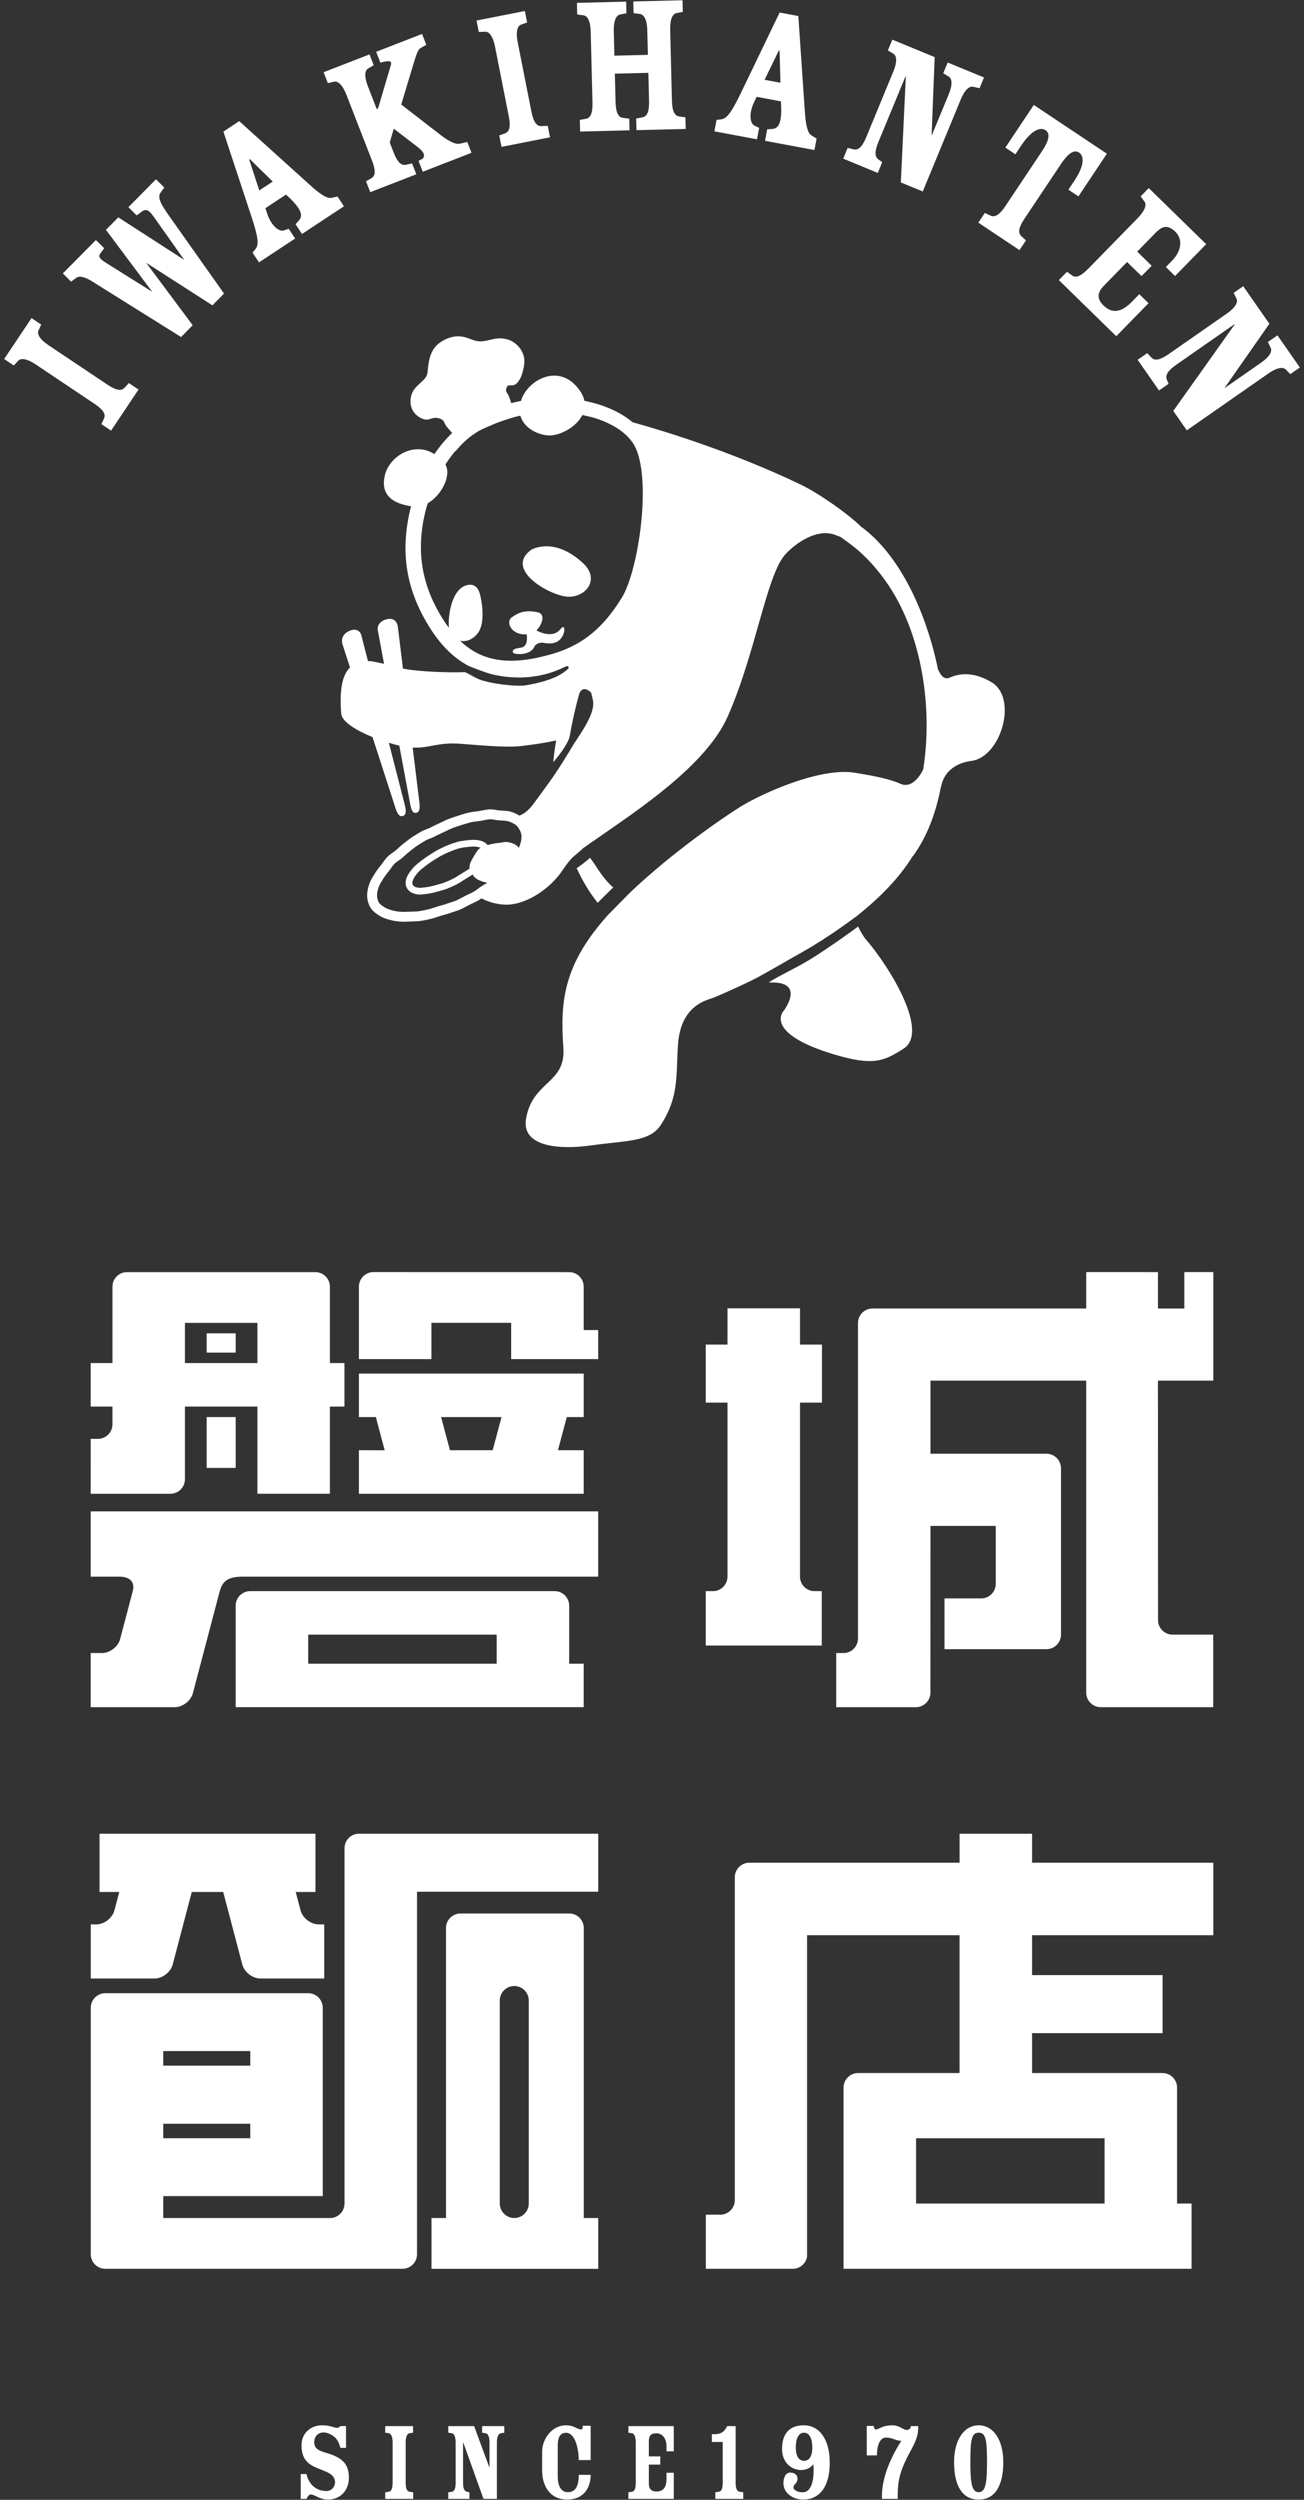 <?xml version="1.0" encoding="utf-8"?>
<!-- Generator: Adobe Illustrator 16.0.0, SVG Export Plug-In . SVG Version: 6.00 Build 0)  -->
<!DOCTYPE svg PUBLIC "-//W3C//DTD SVG 1.1//EN" "http://www.w3.org/Graphics/SVG/1.1/DTD/svg11.dtd">
<svg version="1.1" id="レイヤー_1" xmlns="http://www.w3.org/2000/svg" xmlns:xlink="http://www.w3.org/1999/xlink" x="0px"
	 y="0px" width="120px" height="230px" viewBox="0 0 120 230" enable-background="new 0 0 120 230" xml:space="preserve">
<rect x="0" y="0" width="120" height="230" fill="#333333" stroke="none"/>
<g>
	<path fill="#FFFFFF" d="M53.713,157.07v-4.002h-1.335l0.001-5.338c0-0.734-0.601-1.336-1.334-1.336H23.023
		c-0.735,0-1.335,0.602-1.335,1.336v9.34H53.713z M28.361,150.398h17.347v2.67H28.361V150.398z M52.379,117.045
		c0.734,0,1.334,0.6,1.334,1.332v3.996h1.334v2.674h-8.006v-3.338h-7.339v3.338H33.03v-6.674c0-0.732,0.602-1.332,1.335-1.332
		L52.379,117.045z M10.531,175.766v0.002l0.444-1.693H9.16v-5.361h19.87v5.361h-1.817l0.446,1.693v-0.002
		c0.187,0.709,0.939,1.291,1.673,1.291h0.505v4.979h-5.865c-0.733,0-1.488-0.58-1.674-1.289l-1.757-6.672h-2.892l-1.757,6.672
		c-0.187,0.709-0.941,1.289-1.674,1.289H8.353v-4.979h0.503C9.59,177.057,10.344,176.475,10.531,175.766z M8.345,157.07v-4.98h1.039
		c0.733,0,1.487-0.58,1.672-1.289l1.161-4.406c0.261-0.988-0.469-1.332-1.202-1.332H8.345v-6.006h46.704v6.006H22.355
		c-1.142,0-1.846,0.246-2.131,1.332h-0.002l-2.471,9.387c-0.187,0.709-0.94,1.289-1.673,1.289H8.345z M33.03,137.436h20.684v-4.004
		h-2.371l0.815-3.051h1.556v-4.004H33.03v4.004h1.558l0.813,3.051H33.03V137.436z M46.152,130.381l-0.814,3.051h-3.931l-0.815-3.051
		H46.152z M33.037,168.713c-0.733,0-1.332,0.6-1.332,1.334v32.691c0,0.734-0.601,1.336-1.335,1.336H15.025v-2.02h14.676v-17.33
		c0-0.732-0.599-1.336-1.332-1.336H9.688c-0.734,0-1.335,0.604-1.335,1.336v22.686c0,0.732,0.601,1.334,1.335,1.334h27.355
		c0.733,0,1.333-0.602,1.333-1.334v-33.359h16.679v-5.338H33.037z M15.025,188.711h8.006v1.342h-8.006V188.711z M15.025,195.398
		h8.006v1.336h-8.006V195.398z M21.688,124.447H19.02v-1.771h2.668V124.447z M30.358,118.379c0-0.734-0.6-1.334-1.333-1.334H11.646
		c-0.716,0.02-1.297,0.609-1.297,1.33v7.035H8.345v4.004h2.004l-0.001,1.637c0,0.732-0.601,1.334-1.336,1.334H8.346l-0.001,5.051
		h7.339c0.734,0,1.334-0.602,1.334-1.336v-6.686h6.671v8.021h6.669v-8.021h1.339v-4.004h-1.339V118.379z M23.689,124.375v1.035
		h-6.671v-1.035v-2.664h6.671V124.375z M19.02,135.055v-4.674h2.668v4.674H19.02z M53.721,177.385c0-0.732-0.6-1.332-1.334-1.332
		H42.378c-0.733,0-1.333,0.598-1.334,1.332v26.688H39.71v4.672h15.345v-4.672h-1.334V177.385z M48.659,202.74
		c0,0.732-0.6,1.332-1.333,1.332c-0.735,0-1.335-0.6-1.335-1.332v-18.68c0-0.734,0.6-1.334,1.335-1.334
		c0.734,0,1.333,0.6,1.333,1.334V202.74z M73.619,129.049v16.014c0,0.732,0.6,1.332,1.334,1.332h0.668v5.008H64.945v-5.008h0.668
		c0.732,0,1.334-0.6,1.334-1.332v-16.014h-2.002v-5.338h2.002v-3.336h6.672v3.336h2.02v5.338H73.619z M108.986,117.039h2.67v9.988
		h-5.098l0.01,22.037c0,0.734,0.602,1.334,1.336,1.334h3.744v6.674h-10.355c-0.732,0-1.334-0.604-1.334-1.334v-28.711H85.627v6.725
		h10.676c0.734,0,1.334,0.602,1.334,1.338v15.309c0,0.734-0.6,1.336-1.334,1.336h-9.387v-4.672h3.383c0.732,0,1.334-0.6,1.334-1.334
		v-5.336h-6.006l-0.006,15.346c0,0.73-0.602,1.334-1.332,1.334h-7.336v-4.982h0.668c0.734,0,1.334-0.6,1.334-1.334v-29.029
		c0-0.736,0.602-1.336,1.336-1.336h19.668l0.002-3.352l6.598,0.002v3.35h2.428V117.039z M94.977,168.713h-6.672v2.67h-19.35
		c-0.732,0-1.334,0.6-1.334,1.332v29.713c0,0.736-0.6,1.336-1.334,1.336h-1.334v4.98h8.006c0.654,0,1.199-0.479,1.311-1.104v-29.588
		h14.033v12.682h-9.338c-0.736,0-1.336,0.602-1.336,1.336v16.672h32.025v-6.004h-1.336V192.07c0-0.734-0.6-1.336-1.332-1.336h-12.01
		v-3.672h12.01v-5.34h-12.01v-3.67h16.68v-6.67h-16.68V168.713z M101.648,196.734v6.004H84.301v-6.004H101.648z M44.367,223.219
		h2.04v0.605l-0.329,0.053c-0.223,0.043-0.352,0.352-0.352,0.85v5.188h-1.233l-1.859-5.188h-0.022v3.68
		c0,0.488,0.085,0.787,0.351,0.848l0.233,0.055v0.605h-1.944v-0.605l0.341-0.055c0.253-0.051,0.339-0.359,0.339-0.848v-3.68
		c0-0.498-0.128-0.807-0.339-0.85l-0.341-0.053v-0.605h2.38l1.405,3.816h0.01v-2.309c0-0.498-0.126-0.807-0.341-0.85l-0.338-0.053
		V223.219z M32.107,227.971c0,1.199-0.829,2.006-1.914,2.006c-0.403,0-0.765-0.137-0.999-0.254
		c-0.244-0.117-0.436-0.213-0.605-0.213c-0.171,0-0.288,0.213-0.383,0.404h-0.531v-2.285h0.531c0.054,0.287,0.16,0.521,0.331,0.785
		c0.265,0.428,0.794,0.777,1.519,0.777c0.446,0,0.777-0.385,0.777-0.809c0-0.605-0.564-0.859-0.916-1.008l-0.829-0.342
		c-0.957-0.404-1.339-0.998-1.339-2.061c0-1.127,0.861-1.83,1.913-1.83c0.329,0,0.68,0.066,0.883,0.129
		c0.171,0.051,0.329,0.105,0.488,0.105c0.128,0,0.214-0.084,0.288-0.158h0.521v1.998H31.32c-0.073-0.32-0.203-0.617-0.361-0.818
		c-0.192-0.246-0.712-0.596-1.169-0.596c-0.596,0-0.874,0.457-0.874,0.871c-0.009,0.607,0.374,0.797,1.181,1.031
		C31.49,226.119,32.107,226.693,32.107,227.971z M53.632,223.188h0.723v3.154h-1.096c0-1.051-0.339-2.508-1.168-2.508
		c-0.637,0-0.766,0.584-0.766,1.18v2.83c0,0.836,0.287,1.453,0.916,1.453c0.636,0,1.019-0.414,1.019-1.594h1.096
		c0,1.137-0.607,2.273-2.146,2.273c-1.68,0-2.319-1.359-2.319-2.656v-1.764c0-1.115,0.863-2.412,2.202-2.412
		c0.309,0,0.584,0.064,0.861,0.201c0.169,0.096,0.382,0.182,0.51,0.182C53.568,223.527,53.632,223.463,53.632,223.188z
		 M37.683,229.254l0.34,0.055v0.605h-2.572v-0.605l0.34-0.055c0.255-0.051,0.34-0.359,0.34-0.848v-3.68
		c0-0.498-0.128-0.807-0.34-0.85l-0.34-0.053v-0.605h2.561v0.605l-0.339,0.053c-0.214,0.043-0.341,0.352-0.341,0.85v3.68
		C37.333,228.895,37.419,229.203,37.683,229.254z M73.955,223.143c-1.021,0-1.988,0.5-1.988,2.18c0,1.33,0.957,1.936,1.744,1.936
		c0.467,0,0.871-0.182,1.137-0.533c0.096,1.18-0.072,2.582-0.988,2.582c-0.541,0-0.84-0.275-0.84-0.414
		c0-0.127,0.031-0.244,0.148-0.34c0.139-0.117,0.225-0.309,0.225-0.541c0-0.234-0.225-0.52-0.67-0.52
		c-0.436,0-0.627,0.477-0.627,0.977c0,0.936,0.912,1.508,1.807,1.508c1.445,0,2.455-1.094,2.455-3.381
		C76.357,224.461,75.432,223.143,73.955,223.143z M73.998,226.408c-0.479,0-0.766-0.406-0.766-1.234c0-0.83,0.266-1.35,0.766-1.35
		c0.467,0,0.754,0.52,0.754,1.35C74.752,226.002,74.465,226.408,73.998,226.408z M83.814,223.219h0.682v0.191
		c0,0.924-0.479,1.668-0.947,2.551c-0.455,0.893-0.936,1.934-0.936,3.477v0.477h-1.455v-0.275c0-1.988,1.115-4.02,1.775-5.049
		l-0.053-0.031c-0.193,0.02-0.5-0.098-0.725-0.18c-0.223-0.076-0.436-0.109-0.637-0.109c-0.436,0-0.818,0.521-0.818,1.639h-0.936
		v-2.711h0.639c0.02,0.213,0.105,0.33,0.18,0.33c0.107,0,0.352-0.107,0.512-0.182c0.266-0.127,0.615-0.203,1.031-0.203
		c0.338,0,0.594,0.119,0.785,0.215c0.191,0.104,0.35,0.211,0.512,0.211c0.125,0,0.211-0.031,0.285-0.094
		C83.773,223.42,83.814,223.336,83.814,223.219z M90.062,223.145c-1.328,0-2.264,1.316-2.264,3.389c0,2.084,0.701,3.445,2.264,3.445
		c1.553,0,2.264-1.361,2.264-3.445C92.326,224.441,91.391,223.145,90.062,223.145z M90.062,229.297
		c-0.639,0-0.766-0.861-0.766-2.764c0-2.115,0.127-2.709,0.766-2.709s0.768,0.594,0.768,2.709
		C90.83,228.436,90.701,229.297,90.062,229.297z M68.059,229.254l0.34,0.053v0.607h-2.572v-0.607l0.33-0.053
		c0.277-0.051,0.352-0.359,0.352-0.848v-3.732h-1v-0.711h0.234c0.541,0,0.914-0.182,1.17-0.744h0.785v5.188
		C67.697,228.895,67.783,229.203,68.059,229.254z M57.828,223.219h4.176v2.316h-0.67v-0.445c0-0.797-0.425-1.211-0.925-1.211
		c-0.541,0-0.7,0.252-0.7,0.742v1.381h1.051v0.756h-1.051v1.742c0,0.424,0.159,0.734,0.7,0.734c0.746,0,0.925-0.541,0.925-1.201
		v-0.521h0.67v2.402h-4.176v-0.607l0.338-0.053c0.256-0.041,0.34-0.361,0.34-0.848v-3.68c0-0.498-0.127-0.809-0.34-0.848
		l-0.338-0.055V223.219z M12.749,35.841l-2.529,3.78L9.33,39.025l0.257-0.551c0.172-0.428-0.197-0.857-0.917-1.338l-5.402-3.618
		c-0.733-0.492-1.312-0.606-1.584-0.338l-0.412,0.447l-0.89-0.595l2.521-3.764l0.89,0.596l-0.257,0.553
		c-0.146,0.353,0.181,0.847,0.916,1.336l5.402,3.617c0.718,0.481,1.254,0.66,1.594,0.323l0.413-0.448L12.749,35.841z M90.033,20.486
		l0.594-0.892l0.553,0.256c0.443,0.183,0.871-0.188,1.352-0.905l3.34-5.004c0.396-0.593,0.949-1.558,0.355-1.954
		c-0.672-0.449-1.586,0.41-2.201,1.332l-0.584,0.877l-0.924-0.616l2.619-3.924l6.723,4.486l-2.617,3.925l-0.924-0.616l0.586-0.876
		c0.615-0.922,1.059-2.093,0.387-2.542c-0.594-0.398-1.273,0.483-1.67,1.078l-3.34,5.002c-0.479,0.72-0.656,1.257-0.303,1.605
		l0.434,0.402l-0.596,0.891L90.033,20.486z M53.118,1.333l-0.027-1.07l4.529-0.113l0.027,1.073l-0.58,0.107
		c-0.394,0.086-0.605,0.636-0.584,1.52l0.057,2.273l3.083-0.075l-0.058-2.275c-0.021-0.883-0.261-1.422-0.675-1.486l-0.585-0.081
		l-0.026-1.071l4.529-0.112l0.027,1.071l-0.58,0.108c-0.393,0.086-0.605,0.637-0.582,1.52l0.16,6.503
		c0.02,0.865,0.184,1.407,0.656,1.489l0.586,0.078l0.027,1.072l-4.53,0.111l-0.027-1.07l0.58-0.108
		c0.488-0.106,0.625-0.654,0.604-1.52l-0.063-2.574l-3.084,0.074l0.064,2.576c0.022,0.864,0.185,1.407,0.657,1.488l0.604,0.078
		l0.026,1.072l-4.548,0.113l-0.027-1.072l0.599-0.108c0.449-0.104,0.586-0.652,0.565-1.52L54.36,2.902
		c-0.021-0.884-0.26-1.422-0.638-1.489L53.118,1.333z M69.861,11.763l-0.457-0.219c-0.381-0.224-0.508-1.071-0.027-2.109
		l0.252-0.527l2.236,0.418l0.025,0.578c0.033,1.462-0.277,1.899-0.785,1.958l-0.506,0.04l-0.195,1.054l4.545,0.848l0.199-1.053
		l-0.482-0.3c-0.293-0.169-0.506-0.765-0.596-2.121l-0.604-8.854l-1.721-0.321l-3.592,7.459c-0.875,1.808-1.293,2.304-1.783,2.365
		l-0.43,0.055l-0.197,1.051l3.918,0.732L69.861,11.763z M71.666,4.657l0.074,0.016l0.082,2.941l-1.461-0.272L71.666,4.657z
		 M80.779,15.91l-3.18-1.313l0.406-0.991l0.592,0.144c0.455,0.085,0.803-0.361,1.133-1.162l2.482-6.013
		c0.338-0.816,0.338-1.408,0.018-1.619l-0.521-0.317l0.41-0.99l3.895,1.606l-0.283,7.188l0.018,0.006l1.557-3.771
		c0.338-0.816,0.338-1.407,0.02-1.621L86.803,6.74l0.408-0.989l3.338,1.377l-0.408,0.99l-0.576-0.136
		c-0.393-0.082-0.811,0.336-1.146,1.154l-3.502,8.481L82.9,16.786l0.459-9.738l-0.033-0.015l-2.484,6.014
		c-0.33,0.799-0.393,1.344,0,1.627l0.346,0.246L80.779,15.91z M104.711,20.054c0.615-0.632,0.836-1.18,0.619-1.495l-0.363-0.488
		l0.748-0.767l5.283,5.161l-2.865,2.931l-0.846-0.828l0.551-0.564c0.986-1.007,0.961-2.057,0.328-2.675
		c-0.686-0.669-1.203-0.545-1.807,0.073l-1.707,1.749l1.33,1.3l-0.932,0.954l-1.332-1.299l-2.15,2.203
		c-0.527,0.538-0.707,1.125-0.021,1.795c0.941,0.919,1.84,0.456,2.654-0.377l0.643-0.658l0.848,0.827l-2.967,3.038l-5.283-5.161
		l0.748-0.766l0.496,0.354c0.375,0.262,0.875-0.039,1.48-0.656L104.711,20.054z M44.061,2.943l-0.207-1.052L48.3,1.013l0.206,1.052
		l-0.571,0.209c-0.354,0.146-0.469,0.725-0.299,1.592l1.263,6.383c0.167,0.849,0.421,1.354,0.9,1.354l0.608-0.023l0.208,1.052
		l-4.464,0.882l-0.208-1.05l0.572-0.21c0.424-0.18,0.466-0.745,0.298-1.592l-1.261-6.383C45.38,3.412,45.054,2.92,44.67,2.917
		L44.061,2.943z M6.543,25.911l-0.76-0.754l3.042-3.073l0.762,0.754l-0.358,0.493c-0.236,0.32,0.003,0.531,0.71,0.968l4.069,2.546
		L9.75,21.147l1.138-1.149l6.07,3.919l-2.678-3.79c-0.497-0.728-0.791-0.992-1.226-0.658l-0.478,0.349l-0.761-0.754l2.54-2.567
		l0.762,0.755l-0.343,0.48c-0.318,0.428,0.043,1.077,0.793,2.138l5.049,7.14l-1.069,1.083l-6.098-3.918l4.284,5.749l-1.071,1.084
		l-8.205-5.132c-0.56-0.344-1.118-0.554-1.437-0.312L6.543,25.911z M23.517,22.907l-0.274,0.338l0.592,0.895l3.327-2.195
		L26.57,21.05l-0.479,0.159c-0.429,0.104-1.11-0.419-1.485-1.499l-0.185-0.554l1.898-1.254l0.421,0.397
		c1.039,1.03,1.119,1.561,0.794,1.957l-0.336,0.378l0.593,0.895l3.859-2.549l-0.591-0.895l-0.553,0.118
		c-0.329,0.081-0.896-0.196-1.904-1.109l-6.586-5.948l-1.458,0.962l2.596,7.862C23.782,21.876,23.826,22.523,23.517,22.907z
		 M22.996,14.645l2.104,2.06l-1.24,0.817l-0.927-2.836L22.996,14.645z M30.171,7.645L29.78,6.647l4.223-1.643l0.387,1L33.864,6.31
		c-0.322,0.206-0.335,0.797-0.015,1.618l0.824,2.12c0.088-0.033,0.159-0.162,0.177-0.271l1.097-3.713
		c0.043-0.098,0.066-0.247,0.031-0.335c-0.04-0.105-0.309-0.121-0.55-0.068l-0.424,0.104l-0.387-0.999l4.221-1.641l0.389,0.998
		L38.68,4.438c-0.231,0.131-0.41,0.703-0.655,1.525l-1.102,3.653l3.52,2.725c0.725,0.566,1.41,0.984,1.894,0.877l0.665-0.156
		l0.388,0.996l-4.483,1.744l-0.389-0.998l0.366-0.202c0.126-0.09,0.176-0.271,0.102-0.462c-0.069-0.177-0.276-0.398-0.536-0.601
		l-2.213-1.699l-0.372,1.272l0.341,0.876c0.313,0.807,0.65,1.261,1.122,1.178l0.596-0.13l0.387,0.997l-4.237,1.649l-0.39-1
		l0.527-0.305c0.387-0.253,0.329-0.813,0.016-1.619L31.87,8.698c-0.321-0.824-0.727-1.249-1.105-1.184L30.171,7.645z
		 M119.619,33.812l-0.881,0.613L118.33,34c-0.287-0.28-0.865-0.153-1.59,0.351l-7.525,5.243l-1.244-1.787l5.643-7.942l-0.021-0.031
		l-5.336,3.717c-0.707,0.496-1.055,0.92-0.879,1.369l0.16,0.394l-0.881,0.612l-1.965-2.822l0.879-0.612l0.42,0.44
		c0.338,0.314,0.869,0.128,1.578-0.367l5.336-3.718c0.725-0.505,1.043-1.002,0.891-1.354l-0.268-0.546l0.879-0.613l2.406,3.454
		l-4.117,5.894l0.012,0.015l3.346-2.33c0.725-0.506,1.043-1.003,0.889-1.354l-0.266-0.547l0.881-0.612L119.619,33.812z
		 M76.59,96.963c-6.344-1.951-4.492-3.936-4.492-3.936s2.104-2.709-1.178-2.631c-0.062,0-0.123-0.006-0.186-0.004
		c0.986-0.652,2.729-1.404,4.236-2.379c1.754-1.133,3.387-2.303,3.998-2.77c0.25,0.523,0.496,0.939,0.729,1.207
		c2.078,2.396,5.902,8.482,3.441,10.041C81.371,97.613,80.383,98.131,76.59,96.963z M55.001,83.062
		c-0.869-1.078-1.49-2.248-1.815-2.928c-0.039-0.084-0.082-0.168-0.121-0.25c0.412-0.283,0.92-0.658,1.23-0.967
		c0.051,0.07,0.102,0.146,0.152,0.213c0.509,0.676,1.033,1.703,1.983,2.52C55.908,82.154,55.372,82.682,55.001,83.062z
		 M65.723,91.77c0.99-0.416,2.123-0.924,3.326-1.504c0.979-0.465,2.9-1.611,4.803-2.682c2.584-1.455,4.779-3.166,4.957-3.27
		c2.111-1.676,3.953-3.537,5.184-5.547l0.023-0.002c1.305-1.789,2.125-3.998,2.574-6.402c0.012,0.021,0.021,0.027,0.027-0.008
		c0.186-1.182,1.174-2.143,2.773-2.348c2.732-0.35,4.303-5.77,1.859-7.234c-1.717-1.029-3.021-0.801-3.873-0.418
		c-0.664,0.301-1.031-0.729-1.031-0.729l-0.016,0.008c-1.084-5.279-3.459-10.406-6.908-13.043c-0.055-0.043-0.115-0.082-0.172-0.123
		c-1.213-1.203-3.934-3.104-5.615-3.908c-6.727-3.221-13.478-5.176-15.409-5.705c-0.777-0.652-1.769-1.193-2.944-1.582
		c-0.484-0.162-0.987-0.289-1.499-0.393c-0.057-0.279-0.173-0.564-0.368-0.857c-1.774-2.668-4.621-1.213-5.379,0.59
		c-0.041,0.096-0.049,0.182-0.08,0.273c-0.306,0.057-0.607,0.131-0.91,0.205c-0.067-0.199-0.086-0.275-0.193-0.582
		c-0.137-0.396-0.375-0.398-0.249-0.801c0.17-0.534,0.536,0.004,0.988-0.479c0.204-0.218,0.383-0.543,0.502-0.999
		c0.084-0.326,0.176-0.69,0.164-1.055c-0.011-0.344-0.122-0.687-0.328-1.007c-0.168-0.262-0.404-0.527-0.765-0.738
		c-0.361-0.213-0.699-0.269-0.999-0.293c-0.372-0.031-0.701,0.045-1.027,0.122c-0.343,0.081-0.682,0.171-1.036,0.146
		c-0.455-0.033-0.827-0.235-1.213-0.348c-0.38-0.109-0.777-0.161-1.246-0.058c-0.329,0.073-0.712,0.215-1.148,0.515
		c-0.308,0.211-0.527,0.477-0.687,0.759c-0.161,0.287-0.265,0.615-0.334,0.967c-0.062,0.312-0.097,0.655-0.129,1.014
		c-0.043,0.465-0.396,0.732-0.774,1.084c-0.295,0.276-0.627,0.589-0.746,1.138c-0.109,0.504-0.027,0.922,0.133,1.24
		c0.205,0.406,0.573,0.68,0.928,0.814c0.706,0.268,0.832-0.275,1.587-0.016c0.492,0.17,0.337,0.412,0.683,0.803
		c0.242,0.271,0.316,0.359,0.455,0.518c-0.56,0.531-1.112,1.184-1.635,1.941c-1.929-1.199-4.115,0.242-4.538,1.875
		c-0.538,2.068,0.978,2.717,2.388,2.928c-1.067,4.184-0.472,7.812,1.88,11.41c0.984,1.504,2.107,2.582,3.398,3.271
		c0.299,0.123,1.505,0.613,2.16,0.773c0.757,0.188,1.536,0.283,2.317,0.297c0.39,0.021,0.78-0.021,1.169-0.041
		c0.386-0.059,0.778-0.092,1.157-0.197c0.77-0.154,1.497-0.461,2.211-0.791l0.011-0.006c0.073-0.031,0.16,0,0.194,0.072
		c0.033,0.072-0.009,0.143-0.066,0.193c-0.444,0.381-1.261,1.043-3.798,1.482c-1.064,0.188-3.419-0.221-3.747-0.35
		c-0.806-0.164-1.154-0.496-1.927-0.854l-0.037,0.002c-1.221,0.061-4.173-0.023-5.667-0.324l-0.465-3.797
		c-0.037-0.312-0.151-0.533-0.336-0.66c-0.18-0.125-0.418-0.152-0.703-0.08c-0.703,0.174-0.874,0.688-0.815,0.988l0.579,3.111
		c-0.585-0.133-1.17-0.25-1.312-0.256c-0.06-0.002-0.11,0.006-0.168,0.006l-0.612-2.389c-0.07-0.273-0.268-0.455-0.542-0.496
		c-0.178-0.029-0.376,0.014-0.62,0.133c-0.526,0.26-0.729,0.713-0.555,1.25l0.675,2.082c-0.684,0.676-0.99,1.984-0.806,4.25
		c0.059,0.746,1.375,1.549,2.879,2.158l2.131,6.584c0.092,0.281,0.245,0.627,0.463,0.686c0.007,0.002,0.044,0.01,0.097,0.008
		c0.043-0.002,0.1-0.012,0.157-0.039c0.226-0.105,0.269-0.416,0.134-0.947l-1.476-5.762c0.33,0.098,0.653,0.184,0.958,0.254
		l1.013,5.432c0.123,0.658,0.303,0.723,0.353,0.736c0.011,0.006,0.059,0.027,0.13,0.025c0.041-0.004,0.088-0.012,0.141-0.033
		c0.215-0.088,0.28-0.375,0.214-0.928l-0.62-5.051c1.499,0.08,2.277-0.484,4.26-0.359c1.167,0.072,4.145,0.391,5.631,0.227
		c1.1-0.121,2.218-0.283,3.314-0.521h0.001c-0.12,0.682-0.208,1.346-0.267,1.996c0.779-0.895,1.442-1.912,1.508-2.385l0.006-0.004
		c0.215-1.281,0.51-2.582,0.872-3.885c0.27-0.697,0.745-0.455,1.095-0.127c0.078,0.277,0.147,0.555,0.186,0.836
		c0.151,1.059-0.995,2.717-1.75,3.848c-0.237,0.414-1.652,2.764-2.554,3.926c-0.186,0.266-0.369,0.521-0.55,0.764
		c-0.792,1.062-1.042,1.551-1.923,1.949c-0.259-0.16-0.535-0.287-0.826-0.371c-0.249-0.068-0.504-0.08-0.748-0.092l-0.249-0.014
		c-0.095-0.008-0.194-0.023-0.292-0.041c-0.205-0.035-0.434-0.072-0.689-0.061c-0.201,0.02-0.405,0.055-0.614,0.1
		c-0.113,0.023-0.225,0.045-0.34,0.062l-0.29,0.039c-0.217,0.025-0.437,0.053-0.654,0.104c-0.229,0.053-0.457,0.127-0.69,0.201
		l-0.22,0.07c-0.296,0.092-0.598,0.189-0.899,0.303c-0.182,0.068-0.358,0.154-0.536,0.242c-0.106,0.051-0.213,0.105-0.324,0.156
		c-0.284,0.123-0.563,0.264-0.847,0.41c-0.112,0.055-0.231,0.1-0.346,0.145c-0.182,0.07-0.36,0.143-0.524,0.236
		c-0.278,0.162-0.551,0.328-0.809,0.498c-0.183,0.119-0.354,0.254-0.52,0.387l-0.238,0.186c-0.172,0.127-0.33,0.273-0.483,0.416
		c-0.077,0.07-0.154,0.141-0.232,0.209c-0.092,0.078-0.194,0.146-0.294,0.215c-0.168,0.115-0.332,0.23-0.469,0.369
		c-0.156,0.156-0.286,0.334-0.409,0.508c-0.061,0.086-0.123,0.172-0.187,0.252c-0.217,0.262-0.411,0.523-0.572,0.783l-0.078,0.127
		c-0.15,0.238-0.306,0.488-0.407,0.756c-0.141,0.377-0.219,0.729-0.231,1.047c-0.015,0.391,0.071,0.779,0.248,1.125
		c0.189,0.373,0.518,0.596,0.808,0.793c0.251,0.168,0.546,0.295,0.956,0.408c0.328,0.094,0.647,0.15,0.98,0.178
		c0.308,0.021,0.627,0.014,0.969-0.006l0.272-0.008c0.149-0.004,0.302-0.008,0.457-0.018c0.078-0.008,0.157-0.02,0.235-0.029
		c0.306-0.047,0.617-0.109,0.934-0.186c0.2-0.047,0.397-0.113,0.601-0.18l0.307-0.102c0.105-0.031,0.211-0.061,0.319-0.092
		c0.195-0.051,0.392-0.105,0.586-0.18c0.106-0.041,0.216-0.072,0.329-0.109c0.19-0.059,0.383-0.119,0.567-0.201
		c0.187-0.082,0.366-0.18,0.548-0.277l0.294-0.156c0.103-0.051,0.205-0.1,0.31-0.146c0.184-0.088,0.368-0.174,0.539-0.273
		c0.088-0.051,0.168-0.113,0.25-0.172c0.626,0.311,1.34,0.531,2.085,0.572c1.883,0.109,3.917-1.303,4.992-2.631
		c0.385-0.471,0.692-1.037,1.243-1.639c0.534-0.48,0.633-0.527,1.076-0.945c0.002,0,0.004-0.002,0.005-0.002
		c-0.001,0-0.003,0.002-0.005,0.002c0.281-0.264,0.887-0.619,0.887-0.619l0.002-0.002c-0.001,0.002-0.002,0.002-0.003,0.002h0.001
		h0.002c4.2-2.918,10.408-6.98,12.396-11.496c2.549-5.785,3.541-12.82,5.225-14.816c0.672-0.801,2.904-2.654,4.791-1.814
		c0.113,0.051,0.215,0.074,0.32,0.111c0.355,0.246,0.709,0.502,1.061,0.771c1.297,0.992,2.467,2.297,3.471,3.82
		c2.98,4.521,4.016,11.178,3.111,16.826c-0.193,0.404-0.979,1.834-2.131,1.303c-0.764-0.348-2.033-0.67-4.229-1.01
		c-1.074-0.166-2.385,0.002-3.727,0.338c-2.689,0.67-5.504,2.029-6.775,2.826c-1.385,0.871-4.131,2.756-6.998,5.117
		c-1.005,0.828-2.018,1.713-2.998,2.635c-0.658,0.646-1.73,1.775-2.099,2.121c-4.073,4.518-4.475,7.844-4.156,12.271
		c0.24,3.346-2.842,3.025-3.436,6.539c-0.425,2.516,2.902,2.891,6.021,2.443c3.12-0.445,5.345-0.289,6.371-1.863
		c1.691-2.592,1.4-4.498,1.589-7.377C62.637,92.385,65.139,92.014,65.723,91.77z M47.837,77.779l-0.061,0.162
		c-0.007,0.023-0.018,0.047-0.029,0.07c-0.124-0.205-0.441-0.418-0.948-0.52c-0.458-0.061-0.424,0.023-0.935,0.066
		c-0.292,0.023-0.617,0.094-0.917,0.172c-0.027,0.004-0.05,0.016-0.077,0.021c-0.259-0.346-0.737-0.43-0.908-0.453
		c-0.281-0.041-0.608-0.033-0.967,0.014l-0.182,0.023c-0.224,0.023-0.477,0.055-0.736,0.129c-0.282,0.08-0.579,0.184-0.878,0.305
		c-0.276,0.111-0.555,0.248-0.836,0.391c-0.232,0.119-0.449,0.256-0.658,0.389l-0.132,0.084c-0.273,0.17-0.527,0.346-0.756,0.525
		l-0.074,0.057c-0.233,0.182-0.456,0.354-0.642,0.549c-0.242,0.256-0.443,0.523-0.581,0.779c-0.221,0.412-0.253,0.818-0.089,1.139
		c0.164,0.324,0.508,0.541,0.968,0.605c0.144,0.021,0.295,0.018,0.463,0.006c0.154-0.014,0.32-0.037,0.508-0.061
		c0.256-0.037,0.545-0.1,0.905-0.203l0.209-0.059c0.222-0.057,0.45-0.121,0.676-0.211c0.274-0.109,0.558-0.234,0.841-0.379
		c0.211-0.109,0.409-0.234,0.6-0.359l0.426-0.264c0.164-0.096,0.316-0.197,0.462-0.301c0.167,0.332,0.57,0.615,1.353,0.766
		c-0.047,0.025-0.091,0.059-0.14,0.086c-0.127,0.068-0.254,0.143-0.375,0.223c-0.11,0.07-0.218,0.148-0.327,0.232
		c-0.131,0.096-0.266,0.197-0.412,0.281c-0.148,0.088-0.31,0.162-0.47,0.234c-0.112,0.055-0.226,0.107-0.336,0.166l-0.312,0.164
		c-0.161,0.086-0.321,0.172-0.484,0.246c-0.154,0.066-0.313,0.115-0.471,0.166c-0.128,0.039-0.254,0.08-0.377,0.123
		c-0.167,0.064-0.337,0.109-0.506,0.156c-0.118,0.033-0.235,0.064-0.348,0.1l-0.329,0.107c-0.174,0.059-0.344,0.117-0.519,0.156
		c-0.295,0.072-0.582,0.131-0.864,0.174c-0.195,0.031-0.385,0.031-0.569,0.037L37.7,83.883c-0.303,0.016-0.584,0.023-0.852,0.006
		c-0.271-0.021-0.535-0.068-0.805-0.145c-0.312-0.088-0.526-0.176-0.69-0.289c-0.22-0.146-0.427-0.287-0.509-0.451
		c-0.106-0.209-0.158-0.443-0.148-0.682c0.006-0.215,0.068-0.479,0.172-0.758c0.076-0.197,0.2-0.393,0.327-0.596l0.082-0.131
		c0.141-0.229,0.314-0.455,0.503-0.688c0.076-0.094,0.148-0.193,0.221-0.297c0.096-0.135,0.195-0.273,0.316-0.396
		c0.097-0.096,0.216-0.178,0.335-0.258c0.127-0.086,0.255-0.174,0.374-0.275c0.087-0.074,0.173-0.154,0.257-0.232
		c0.131-0.121,0.264-0.244,0.413-0.355l0.257-0.201c0.146-0.115,0.293-0.232,0.453-0.338c0.246-0.16,0.504-0.318,0.767-0.471
		c0.123-0.074,0.26-0.123,0.396-0.176c0.145-0.055,0.291-0.113,0.432-0.186c0.268-0.137,0.534-0.27,0.802-0.387
		c0.122-0.055,0.24-0.113,0.357-0.172c0.151-0.074,0.3-0.148,0.455-0.207c0.284-0.109,0.568-0.199,0.846-0.287l0.227-0.07
		c0.211-0.066,0.417-0.133,0.625-0.182c0.185-0.045,0.371-0.064,0.552-0.088l0.32-0.041c0.132-0.02,0.26-0.047,0.387-0.072
		c0.151-0.033,0.297-0.064,0.441-0.076c0.012-0.002,0.025-0.004,0.038-0.004c0.154-0.008,0.316,0.02,0.49,0.049
		c0.126,0.02,0.249,0.039,0.37,0.049l0.275,0.016c0.204,0.012,0.396,0.02,0.549,0.062c0.246,0.068,0.481,0.176,0.693,0.32
		c0.16,0.107,0.278,0.258,0.412,0.521c0.114,0.223,0.161,0.422,0.153,0.641C47.986,77.279,47.934,77.521,47.837,77.779z
		 M43.216,79.895c-0.01,0.01-0.018,0.02-0.028,0.027c-0.142,0.111-0.306,0.207-0.473,0.305l-0.448,0.279
		c-0.174,0.113-0.351,0.229-0.544,0.326c-0.265,0.135-0.532,0.25-0.791,0.355c-0.203,0.082-0.41,0.137-0.606,0.189l-0.219,0.061
		c-0.33,0.094-0.59,0.152-0.889,0.193c-0.29,0.039-0.539,0.072-0.729,0.047c-0.256-0.037-0.436-0.133-0.507-0.275
		c-0.069-0.135-0.041-0.338,0.085-0.568c0.109-0.209,0.276-0.43,0.481-0.645c0.156-0.162,0.359-0.32,0.575-0.488l0.075-0.059
		c0.214-0.166,0.45-0.328,0.706-0.49l0.134-0.082c0.194-0.123,0.393-0.252,0.609-0.361c0.264-0.135,0.525-0.264,0.784-0.365
		c0.28-0.115,0.553-0.213,0.817-0.285c0.214-0.062,0.432-0.088,0.641-0.113l0.192-0.023c0.073-0.01,0.144-0.018,0.215-0.023
		c0.215-0.018,0.409-0.014,0.581,0.01c0.157,0.021,0.275,0.057,0.367,0.096c-0.053,0.033-0.117,0.055-0.157,0.09
		c-0.197,0.18-0.379,0.521-0.571,0.846c-0.182,0.303-0.336,0.617-0.307,0.938C43.208,79.883,43.215,79.889,43.216,79.895z
		 M57.209,55.014c-1.317,2.098-3.007,4.174-6.396,5.156c-3.808,1.104-6.409,0.762-8.468-1.215c0,0-0.001-0.002-0.001-0.002
		c0.517,0.115,1.132-0.066,1.617-0.686c0.731-0.936,0.386-2.984,0.18-3.689c-0.135-0.465-0.458-0.846-1.018-0.77
		c-1.518,0.205-1.915,2.725-1.814,3.943l0.003,0.018l0,0.002c0,0,0,0,0-0.002c-0.141-0.188-0.278-0.383-0.414-0.59
		c-2.143-3.277-2.677-6.584-1.681-10.406c0.043-0.164,0.104-0.309,0.151-0.469c1.27-0.74,2.198-2.559,1.619-3.568
		c0.295-0.453,0.599-0.875,0.914-1.238c0.018-0.002,0.038-0.004,0.048-0.014c0.211-0.244,0.413-0.482,0.626-0.688
		c0.172-0.166,0.337-0.312,0.503-0.459c0.136-0.109,0.271-0.219,0.405-0.312c0.08-0.057,0.157-0.107,0.236-0.156
		c0.106-0.07,0.215-0.143,0.32-0.203c0.391-0.221,0.817-0.391,1.237-0.57c0.2-0.086,0.399-0.174,0.605-0.25
		c0.152-0.055,0.308-0.105,0.461-0.16c0.483-0.16,0.969-0.318,1.469-0.428c0.025-0.008,0.051-0.008,0.076-0.012
		c0.298,1.066,1.417,1.686,2.442,1.807c1.039,0.121,2.665-0.678,3.259-1.865c0.443,0.09,0.884,0.186,1.304,0.324
		c1.819,0.604,3.106,1.58,3.626,2.754C59.947,44.484,58.72,52.613,57.209,55.014z M51.861,57.713c0.205,0.127,0,1.154-0.783,1.41
		c-0.215,0.07-0.44,0.084-0.656,0.076c-0.168-0.01-0.329-0.035-0.483-0.068l0.009,0.004c-0.51-0.037-0.734,0.299-0.734,0.299
		l-0.001-0.014c-0.024,0.053-0.043,0.109-0.075,0.16c-0.21,0.357-0.579,0.498-0.958,0.57c-0.204,0.041-1.012,0.08-1-0.193
		c0.015-0.318,0.601-0.322,0.836-0.383c0.539-0.143,0.509-0.859,0.45-1.217c-1.412,0.123-1.973-1.146-1.357-1.57
		c0.579-0.398,1.172-0.709,2.389-0.449c0.732,0.158,0.391,1.15-0.136,1.662c0.259,0.143,1.365,0.691,2.077,0.031
		C51.638,57.844,51.732,57.631,51.861,57.713z M53.651,51.812c1.669,1.547,0.149,3.285-1.563,3.074
		c-1.711-0.211-5.654-2.521-3.203-4.301C48.884,50.586,50.959,49.314,53.651,51.812z M53.697,78.016
		c0.282-0.262,0.877-0.615,0.88-0.617C54.272,77.611,53.978,77.814,53.697,78.016z M54.581,77.396
		c-0.001,0.002-0.002,0.002-0.003,0.002c-0.003,0.002-0.599,0.355-0.88,0.617c-0.001,0-0.003,0.002-0.005,0.002
		c0.281-0.264,0.887-0.619,0.887-0.619L54.581,77.396z"/>
</g>
</svg>

